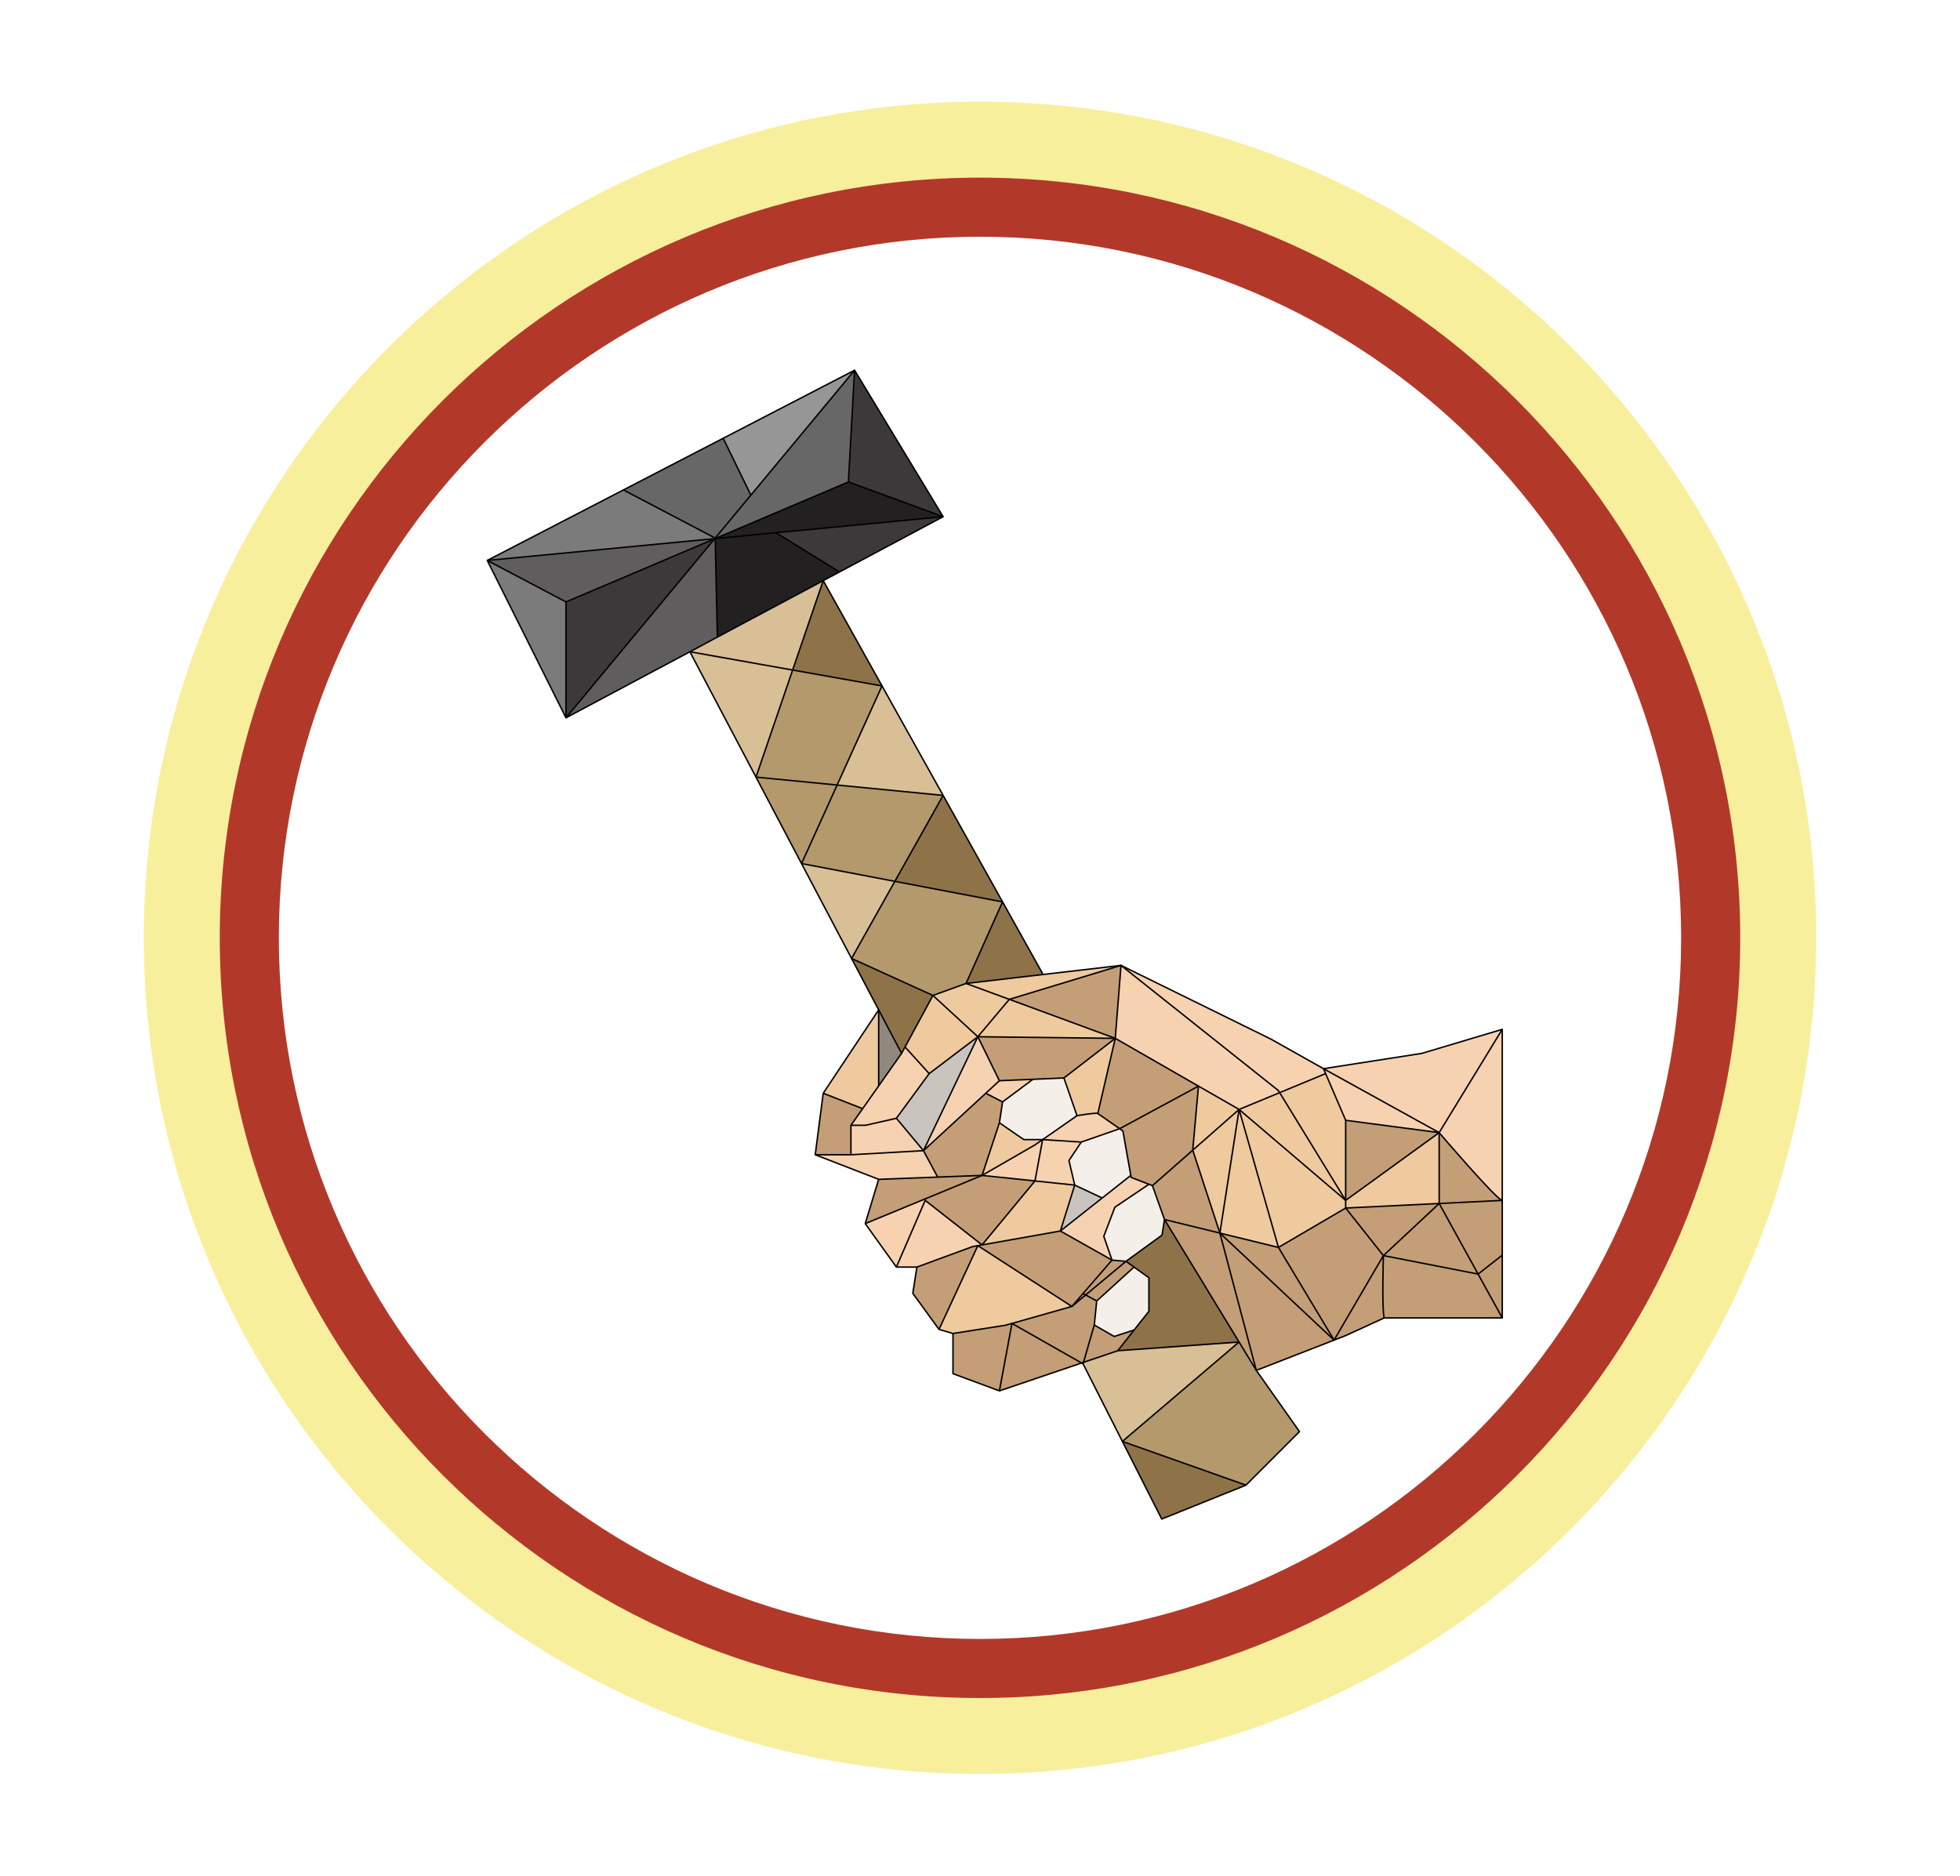 <?xml version="1.0" encoding="utf-8"?>
<!-- Generator: Adobe Illustrator 23.0.1, SVG Export Plug-In . SVG Version: 6.00 Build 0)  -->
<svg version="1.1" id="Logo" xmlns="http://www.w3.org/2000/svg" xmlns:xlink="http://www.w3.org/1999/xlink" x="0px" y="0px"
	 width="335.412px" height="321px" viewBox="0 0 335.412 321" enable-background="new 0 0 335.412 321" xml:space="preserve">
<g>
	<g id="XMLID_5_">
		<g>
			<polygon fill="#C49E76" points="257.079,214.809 257.079,225.547 252.943,218.044 			"/>
			<polygon fill="#C49E76" points="257.079,205.433 257.079,214.809 252.943,218.044 246.286,205.967 257.073,205.433 			"/>
			<path fill="#F7D2B0" d="M257.079,176.159v29.274h-0.006c-0.882,0-10.793-11.591-10.793-11.591v-0.006L257.079,176.159z"/>
			<polygon fill="#F7D2B0" points="257.079,176.159 246.28,193.836 226.49,182.893 243.333,180.27 			"/>
			<path fill="#C49E76" d="M252.943,218.044l4.136,7.503h-20.204c-0.42-1.405-0.138-10.666-0.138-10.666L252.943,218.044z"/>
			<path fill="#C49E76" d="M257.073,205.433l-10.787,0.534v-0.012l-0.006-12.113C246.28,193.842,256.191,205.433,257.073,205.433z"
				/>
			<polygon fill="#C49E76" points="246.286,205.967 252.943,218.044 236.736,214.881 246.28,205.967 			"/>
			<polygon fill="#EFCA9E" points="246.28,193.842 246.286,205.955 246.28,205.967 230.284,206.741 230.284,205.433 246.28,193.836 
							"/>
			<polygon fill="#C49E76" points="246.28,193.836 230.284,205.433 230.284,191.729 			"/>
			<polygon fill="#F7D2B0" points="246.28,193.836 230.284,191.729 226.85,183.734 226.49,182.893 			"/>
			<polygon fill="#C49E76" points="246.28,205.967 236.736,214.881 230.284,206.741 			"/>
			<path fill="#C49E76" d="M236.874,225.547l-6.735,3.085l-1.843,0.714l8.44-14.466
				C236.736,214.881,236.454,224.143,236.874,225.547z"/>
			<polygon fill="#C49E76" points="230.284,206.741 236.736,214.881 228.297,229.347 218.777,213.482 			"/>
			<polygon fill="#EFCA9E" points="230.284,205.433 230.284,206.741 218.777,213.482 212.042,189.868 			"/>
			<polygon fill="#EFCA9E" points="230.284,191.729 230.284,205.433 218.987,186.993 226.85,183.734 			"/>
			<polygon fill="#EFCA9E" points="218.987,186.993 230.284,205.433 212.042,189.868 			"/>
			<polygon fill="#C49E76" points="218.777,213.482 228.297,229.347 208.765,211.033 			"/>
			<polygon fill="#C49E76" points="228.297,229.347 214.989,234.527 208.759,211.033 208.765,211.033 			"/>
			<polygon fill="#F7D2B0" points="226.49,182.893 226.85,183.734 218.987,186.993 218.777,186.645 191.838,165.216 
				214.095,176.159 217.516,177.845 			"/>
			<polygon fill="#B3996B" points="214.989,234.527 222.378,245.001 213.213,254.167 192.072,246.682 212.036,229.671 			"/>
			<polygon fill="#F7D2B0" points="218.777,186.645 218.987,186.993 212.042,189.868 205.091,185.877 190.853,177.701 
				191.838,165.216 			"/>
			<polygon fill="#EFCA9E" points="212.042,189.868 218.777,213.482 208.765,211.033 208.759,211.027 			"/>
			<polygon fill="#C49E76" points="208.759,211.033 214.989,234.527 212.036,229.671 199.275,208.71 208.759,211.027 			"/>
			<polygon fill="#8E7349" points="213.213,254.167 198.807,259.966 192.072,246.682 			"/>
			<polygon fill="#EFCA9E" points="212.042,189.868 208.759,211.027 204.113,196.843 			"/>
			<polygon fill="#EFCA9E" points="212.042,189.868 204.113,196.843 205.091,185.877 			"/>
			<polygon fill="#8E7349" points="199.275,208.71 212.036,229.671 191.279,231.16 194.083,227.612 196.61,224.419 196.61,218.674 
				194.059,216.844 192.684,215.865 198.855,211.375 			"/>
			<polygon fill="#D8BF95" points="212.036,229.671 192.072,246.682 185.343,233.405 185.415,233.146 191.279,231.16 			"/>
			<polygon fill="#EDE7DD" points="208.759,211.027 208.765,211.033 208.759,211.033 			"/>
			<polygon fill="#C49E76" points="204.113,196.843 208.759,211.027 199.275,208.71 197.216,202.906 			"/>
			<path fill="#C49E76" d="M205.091,185.877l-0.978,10.967l-6.897,6.063l-0.606-0.234l-3.037-1.164l-0.06-0.348l-1.351-7.599
				c0,0-0.216-0.156-0.552-0.396L205.091,185.877z"/>
			<path fill="#C49E76" d="M205.091,185.877l-13.482,7.287h-0.006c-1.116-0.78-3.523-2.461-3.74-2.599l2.989-12.863L205.091,185.877
				z"/>
			<polygon fill="#F4EFE9" points="197.216,202.906 199.275,208.71 198.855,211.375 192.684,215.865 190.295,215.655 
				188.89,211.579 190.787,206.603 196.61,202.678 196.61,202.672 			"/>
			<polygon fill="#F4EFE9" points="196.61,218.674 196.61,224.419 194.083,227.612 190.667,228.723 187.264,226.76 187.678,222.648 
				194.059,216.844 			"/>
			<polygon fill="#F7D2B0" points="196.61,202.672 196.61,202.678 190.787,206.603 188.89,211.579 190.295,215.655 181.459,210.673 
				188.614,205.025 188.62,205.025 193.506,201.159 193.512,201.159 193.572,201.507 			"/>
			<polygon fill="#C49E76" points="194.083,227.612 191.279,231.16 185.415,233.146 187.264,226.76 190.667,228.723 			"/>
			<polygon fill="#C49E76" points="194.059,216.844 187.678,222.648 185.787,221.616 192.684,215.865 			"/>
			<path fill="#F4EFE9" d="M192.162,193.56l1.351,7.599h-0.006l-4.886,3.866h-0.006l-4.7-2.209l-0.984-4.208l2.107-3.157
				l6.567-2.287h0.006C191.946,193.404,192.162,193.56,192.162,193.56z"/>
			<polygon fill="#C49E76" points="192.684,215.865 185.787,221.616 185.343,221.37 190.295,215.655 			"/>
			<polygon fill="#C49E76" points="191.838,165.216 190.853,177.701 172.72,171.026 			"/>
			<polygon fill="#EFCA9E" points="191.838,165.216 172.72,171.026 165.319,168.307 178.434,166.777 			"/>
			<path fill="#F7D2B0" d="M191.604,193.164l-6.567,2.287l-6.615-0.42l5.882-4.094c0,0,3.277-0.564,3.559-0.372
				C188.08,190.703,190.487,192.383,191.604,193.164z"/>
			<path fill="#EFCA9E" d="M190.853,177.701l-2.989,12.863c-0.282-0.192-3.559,0.372-3.559,0.372l-2.239-6.453L190.853,177.701z"/>
			<polygon fill="#C49E76" points="190.853,177.701 182.066,184.484 176.753,184.712 171.027,184.952 167.335,177.425 			"/>
			<polygon fill="#EFCA9E" points="190.853,177.701 167.335,177.425 172.72,171.026 			"/>
			<polygon fill="#C49E76" points="190.295,215.655 185.343,221.37 183.422,223.584 167.335,213.182 168.05,213.05 168.056,213.056 
				168.062,213.05 181.459,210.673 			"/>
			<polygon fill="#C9C4BD" points="188.614,205.025 181.459,210.673 183.914,202.816 			"/>
			<polygon fill="#C49E76" points="187.678,222.648 187.264,226.76 185.415,233.146 185.085,233.26 173.176,226.49 183.422,223.584 
				185.787,221.616 			"/>
			<polygon fill="#C49E76" points="185.787,221.616 183.422,223.584 185.343,221.37 			"/>
			<polygon fill="#C49E76" points="185.085,233.26 171.027,238.032 173.176,226.49 			"/>
			<polygon fill="#F7D2B0" points="185.037,195.451 182.93,198.608 183.914,202.816 177.114,202.107 177.114,202.101 
				178.422,195.031 			"/>
			<polygon fill="#F4EFE9" points="182.066,184.484 184.305,190.937 178.422,195.031 178.416,195.031 175.205,195.031 
				171.027,192.155 171.567,188.578 176.753,184.712 			"/>
			<polygon fill="#EFCA9E" points="183.914,202.816 181.459,210.673 168.062,213.05 177.114,202.107 			"/>
			<polygon fill="#EFCA9E" points="183.422,223.584 173.176,226.49 172.059,226.802 163.08,228.212 160.691,227.51 167.335,213.182 
							"/>
			<polygon fill="#8E7349" points="178.416,166.621 178.434,166.777 165.319,168.307 171.567,154.346 			"/>
			<polygon fill="#F7D2B0" points="178.422,195.031 177.114,202.101 168.056,201.159 177.108,195.943 178.416,195.031 			"/>
			<polygon fill="#EFCA9E" points="178.416,195.031 177.108,195.943 168.056,201.159 171.027,192.155 175.205,195.031 			"/>
			<polygon fill="#C49E76" points="177.114,202.101 177.114,202.107 168.062,213.05 168.05,213.05 158.326,205.433 158.236,205.211 
				168.056,201.159 			"/>
			<polygon fill="#F7D2B0" points="176.753,184.712 171.567,188.578 168.692,187.101 171.027,184.952 			"/>
			<polygon fill="#C49E76" points="173.176,226.49 171.027,238.032 163.08,235.085 163.08,228.212 172.059,226.802 			"/>
			<polygon fill="#EFCA9E" points="172.72,171.026 167.335,177.425 159.652,170.36 165.319,168.307 			"/>
			<polygon fill="#B3996B" points="171.567,154.346 165.319,168.307 159.652,170.36 145.732,164.034 145.726,164.034 
				145.726,164.028 153.134,150.834 171.561,154.346 			"/>
			<polygon fill="#C49E76" points="171.567,188.578 171.027,192.155 168.056,201.159 160.463,201.447 158.026,196.921 
				168.692,187.101 			"/>
			<polygon fill="#8E7349" points="161.393,136.122 171.561,154.346 153.134,150.834 			"/>
			<polygon fill="#F7D2B0" points="167.335,177.425 171.027,184.952 168.692,187.101 158.026,196.921 			"/>
			<polygon fill="#C49E76" points="168.056,201.159 158.236,205.211 148.067,209.407 150.366,201.831 160.463,201.447 			"/>
			<polygon fill="#F7D2B0" points="168.05,213.05 167.335,213.182 166.447,213.338 156.909,216.844 153.398,216.844 
				158.326,205.433 			"/>
			<polygon fill="#C9C4BD" points="167.335,177.425 158.026,196.921 153.398,191.381 159.01,183.734 			"/>
			<polygon fill="#C49E76" points="167.335,213.182 160.691,227.51 156.207,221.34 156.909,216.844 166.447,213.338 			"/>
			<polygon fill="#EFCA9E" points="167.335,177.425 159.01,183.734 154.874,179.178 159.652,170.36 			"/>
			<polygon fill="#3D393B" points="146.243,63.36 161.393,88.426 145.186,82.478 			"/>
			<polygon fill="#B3996B" points="161.393,136.122 153.134,150.834 137.167,147.791 143.253,134.351 			"/>
			<polygon fill="#3D393B" points="161.393,88.426 143.65,97.886 132.779,91.169 			"/>
			<polygon fill="#232022" points="161.393,88.426 132.779,91.169 122.389,92.166 145.186,82.478 			"/>
			<polygon fill="#D8BF95" points="161.393,136.122 143.253,134.351 150.937,117.388 			"/>
			<polygon fill="#F7D2B0" points="158.026,196.921 160.463,201.447 150.366,201.831 139.508,197.624 145.618,197.624 			"/>
			<polygon fill="#8E7349" points="159.652,170.36 154.874,179.178 154.286,180.27 150.366,172.827 145.732,164.034 			"/>
			<polygon fill="#F7D2B0" points="154.874,179.178 159.01,183.734 153.398,191.381 148.133,192.576 145.618,192.576 
				147.623,189.736 150.366,185.841 154.286,180.27 			"/>
			<polygon fill="#F7D2B0" points="158.236,205.211 158.326,205.433 153.398,216.844 148.067,209.407 			"/>
			<polygon fill="#F7D2B0" points="153.398,191.381 158.026,196.921 145.618,197.624 145.618,192.576 148.133,192.576 			"/>
			<polygon fill="#91887D" points="150.366,172.827 154.286,180.27 150.366,185.841 			"/>
			<polygon fill="#D8BF95" points="153.134,150.834 145.726,164.028 137.167,147.791 			"/>
			<polygon fill="#8E7349" points="140.876,99.369 150.937,117.388 135.642,114.669 			"/>
			<polygon fill="#B3996B" points="150.937,117.388 143.253,134.351 129.37,132.995 135.642,114.669 			"/>
			<polygon fill="#EFCA9E" points="150.366,172.827 150.366,185.841 147.623,189.736 140.876,187.101 			"/>
			<polygon fill="#C49E76" points="147.623,189.736 145.618,192.576 145.618,197.624 139.508,197.624 140.876,187.101 			"/>
			<polygon fill="#686768" points="146.243,63.36 145.186,82.478 122.389,92.166 122.389,92.088 128.493,84.74 			"/>
			<polygon fill="#969696" points="146.243,63.36 128.493,84.74 123.757,75.004 			"/>
			<polygon fill="#232022" points="143.65,97.886 140.876,99.369 122.767,109.027 122.389,92.172 122.389,92.166 132.779,91.169 			
				"/>
			<polygon fill="#B3996B" points="143.253,134.351 137.167,147.791 129.37,132.995 			"/>
			<polygon fill="#D8BF95" points="140.876,99.369 135.642,114.669 118.061,111.542 122.767,109.027 			"/>
			<polygon fill="#D8BF95" points="135.642,114.669 129.37,132.995 118.061,111.542 			"/>
			<polygon fill="#686768" points="123.757,75.004 128.493,84.74 122.389,92.088 106.68,83.846 			"/>
			<polygon fill="#605D5F" points="122.389,92.172 122.767,109.027 118.061,111.542 96.854,122.844 122.293,92.208 122.377,92.172 
				122.383,92.172 			"/>
			<polygon fill="#3D393B" points="122.389,92.166 122.389,92.172 122.383,92.172 			"/>
			<polygon fill="#7C7B7C" points="122.389,92.088 122.317,92.178 83.384,95.911 106.68,83.846 			"/>
			<polygon fill="#605D5F" points="122.317,92.178 122.293,92.208 96.854,103.012 83.384,95.911 			"/>
			<polygon fill="#3D393B" points="122.293,92.208 96.854,122.844 96.854,103.012 			"/>
			<polygon fill="#7C7B7C" points="96.854,103.012 96.854,122.844 83.384,95.911 			"/>
		</g>
		<g>
			
				<line fill="none" stroke="#000000" stroke-width="0.25" stroke-linejoin="round" stroke-miterlimit="10" x1="196.61" y1="202.672" x2="196.61" y2="202.678"/>
			
				<line fill="none" stroke="#000000" stroke-width="0.25" stroke-linejoin="round" stroke-miterlimit="10" x1="193.512" y1="201.159" x2="193.506" y2="201.159"/>
			
				<line fill="none" stroke="#000000" stroke-width="0.25" stroke-linejoin="round" stroke-miterlimit="10" x1="178.416" y1="166.621" x2="178.434" y2="166.777"/>
			
				<line fill="none" stroke="#000000" stroke-width="0.25" stroke-linejoin="round" stroke-miterlimit="10" x1="145.186" y1="82.478" x2="161.393" y2="88.426"/>
			
				<line fill="none" stroke="#000000" stroke-width="0.25" stroke-linejoin="round" stroke-miterlimit="10" x1="158.236" y1="205.211" x2="158.326" y2="205.433"/>
			<polyline fill="none" stroke="#000000" stroke-width="0.25" stroke-linejoin="round" stroke-miterlimit="10" points="
				146.243,63.36 145.186,82.478 122.389,92.166 122.389,92.088 			"/>
			
				<line fill="none" stroke="#000000" stroke-width="0.25" stroke-linejoin="round" stroke-miterlimit="10" x1="132.779" y1="91.169" x2="143.65" y2="97.886"/>
			
				<line fill="none" stroke="#000000" stroke-width="0.25" stroke-linejoin="round" stroke-miterlimit="10" x1="123.757" y1="75.004" x2="128.493" y2="84.74"/>
			
				<line fill="none" stroke="#000000" stroke-width="0.25" stroke-linejoin="round" stroke-miterlimit="10" x1="122.383" y1="92.172" x2="122.389" y2="92.166"/>
			
				<line fill="none" stroke="#000000" stroke-width="0.25" stroke-linejoin="round" stroke-miterlimit="10" x1="122.293" y1="92.208" x2="122.377" y2="92.172"/>
			
				<line fill="none" stroke="#000000" stroke-width="0.25" stroke-linejoin="round" stroke-miterlimit="10" x1="122.389" y1="92.172" x2="122.767" y2="109.027"/>
			
				<line fill="none" stroke="#000000" stroke-width="0.25" stroke-linejoin="round" stroke-miterlimit="10" x1="106.68" y1="83.846" x2="122.389" y2="92.088"/>
			
				<line fill="none" stroke="#000000" stroke-width="0.25" stroke-linejoin="round" stroke-miterlimit="10" x1="96.854" y1="103.012" x2="122.293" y2="92.208"/>
			<polyline fill="none" stroke="#000000" stroke-width="0.25" stroke-linejoin="round" stroke-miterlimit="10" points="
				83.384,95.911 96.854,103.012 96.854,122.844 			"/>
			<polyline fill="none" stroke="#000000" stroke-width="0.25" stroke-linejoin="round" stroke-miterlimit="10" points="
				96.854,122.844 118.061,111.542 122.767,109.027 140.876,99.369 143.65,97.886 161.393,88.426 146.243,63.36 123.757,75.004 
				106.68,83.846 83.384,95.911 			"/>
			<polyline fill="none" stroke="#000000" stroke-width="0.25" stroke-linejoin="round" stroke-miterlimit="10" points="
				145.726,164.028 137.167,147.791 129.37,132.995 118.061,111.542 135.642,114.669 150.937,117.388 143.253,134.351 
				137.167,147.791 153.134,150.834 171.561,154.346 			"/>
			<polyline fill="none" stroke="#000000" stroke-width="0.25" stroke-linejoin="round" stroke-miterlimit="10" points="
				171.567,154.346 165.319,168.307 159.652,170.36 154.874,179.178 154.286,180.27 150.366,172.827 145.732,164.034 			"/>
			<polyline fill="none" stroke="#000000" stroke-width="0.25" stroke-linejoin="round" stroke-miterlimit="10" points="
				178.416,166.621 171.567,154.346 171.561,154.346 161.393,136.122 150.937,117.388 140.876,99.369 135.642,114.669 
				129.37,132.995 143.253,134.351 161.393,136.122 153.134,150.834 145.726,164.028 145.726,164.034 145.732,164.034 
				159.652,170.36 167.335,177.425 159.01,183.734 			"/>
			<path fill="none" stroke="#000000" stroke-width="0.25" stroke-linejoin="round" stroke-miterlimit="10" d="M191.604,193.164
				c-1.116-0.78-3.523-2.461-3.74-2.599c-0.282-0.192-3.559,0.372-3.559,0.372l-2.239-6.453l-5.312,0.228l-5.726,0.24l-3.692-7.527"
				/>
			<path fill="none" stroke="#000000" stroke-width="0.25" stroke-linejoin="round" stroke-miterlimit="10" d="M191.61,193.164
				c0.336,0.24,0.552,0.396,0.552,0.396l1.351,7.599l0.06,0.348l3.037,1.164l0.606,0.234l2.059,5.804l12.761,20.961l2.953,4.856
				l13.308-5.18l1.843-0.714l6.735-3.085h20.204v-10.738v-9.376v-29.274l-13.746,4.112l-16.843,2.623l-8.974-5.048l-3.421-1.687
				l-22.257-10.943l-13.404,1.561l-13.115,1.531l7.401,2.719l18.134,6.675l-2.989,12.863"/>
			<polyline fill="none" stroke="#000000" stroke-width="0.25" stroke-linejoin="round" stroke-miterlimit="10" points="
				154.286,180.27 150.366,185.841 147.623,189.736 145.618,192.576 145.618,197.624 158.026,196.921 168.692,187.101 
				171.027,184.952 			"/>
			<polyline fill="none" stroke="#000000" stroke-width="0.25" stroke-linejoin="round" stroke-miterlimit="10" points="
				163.08,228.212 172.059,226.802 173.176,226.49 183.422,223.584 185.787,221.616 192.684,215.865 194.059,216.844 
				196.61,218.674 196.61,224.419 194.083,227.612 191.279,231.16 185.415,233.146 185.085,233.26 171.027,238.032 163.08,235.085 
				163.08,228.212 160.691,227.51 156.207,221.34 156.909,216.844 153.398,216.844 148.067,209.407 150.366,201.831 
				139.508,197.624 140.876,187.101 150.366,172.827 150.366,185.841 			"/>
			<polyline fill="none" stroke="#000000" stroke-width="0.25" stroke-linejoin="round" stroke-miterlimit="10" points="
				188.614,205.025 181.459,210.673 168.062,213.05 168.05,213.05 167.335,213.182 166.447,213.338 156.909,216.844 			"/>
			
				<line fill="none" stroke="#000000" stroke-width="0.25" stroke-linejoin="round" stroke-miterlimit="10" x1="193.506" y1="201.159" x2="188.62" y2="205.025"/>
			
				<line fill="none" stroke="#000000" stroke-width="0.25" stroke-linejoin="round" stroke-miterlimit="10" x1="178.422" y1="195.031" x2="184.305" y2="190.937"/>
			<polyline fill="none" stroke="#000000" stroke-width="0.25" stroke-linejoin="round" stroke-miterlimit="10" points="
				150.366,201.831 160.463,201.447 168.056,201.159 177.108,195.943 178.416,195.031 			"/>
			<polyline fill="none" stroke="#000000" stroke-width="0.25" stroke-linejoin="round" stroke-miterlimit="10" points="
				191.604,193.164 185.037,195.451 182.93,198.608 183.914,202.816 188.614,205.025 188.62,205.025 			"/>
			<polyline fill="none" stroke="#000000" stroke-width="0.25" stroke-linejoin="round" stroke-miterlimit="10" points="
				208.759,211.033 214.989,234.527 222.378,245.001 213.213,254.167 198.807,259.966 192.072,246.682 185.343,233.405 			"/>
			<polyline fill="none" stroke="#000000" stroke-width="0.25" stroke-linejoin="round" stroke-miterlimit="10" points="
				246.28,193.836 230.284,205.433 212.042,189.868 208.759,211.027 			"/>
			<path fill="none" stroke="#000000" stroke-width="0.25" stroke-linejoin="round" stroke-miterlimit="10" d="M257.079,205.433
				h-0.006c-0.882,0-10.793-11.591-10.793-11.591"/>
			<polyline fill="none" stroke="#000000" stroke-width="0.25" stroke-linejoin="round" stroke-miterlimit="10" points="
				196.61,202.678 190.787,206.603 188.89,211.579 190.295,215.655 192.684,215.865 198.855,211.375 199.275,208.71 
				208.759,211.027 208.759,211.033 208.765,211.033 218.777,213.482 230.284,206.741 246.28,205.967 246.286,205.967 
				257.073,205.433 			"/>
			<polyline fill="none" stroke="#000000" stroke-width="0.25" stroke-linejoin="round" stroke-miterlimit="10" points="
				194.059,216.844 187.678,222.648 187.264,226.76 190.667,228.723 194.083,227.612 			"/>
			<polyline fill="none" stroke="#000000" stroke-width="0.25" stroke-linejoin="round" stroke-miterlimit="10" points="
				154.874,179.178 159.01,183.734 153.398,191.381 148.133,192.576 145.618,192.576 			"/>
			<path fill="none" stroke="#000000" stroke-width="0.25" stroke-linejoin="round" stroke-miterlimit="10" d="M257.079,176.159
				l-10.799,17.677l-19.79-10.943l0.36,0.84l3.433,7.995v13.704v1.309l6.453,8.139c0,0-0.282,9.262,0.138,10.666"/>
			<polyline fill="none" stroke="#000000" stroke-width="0.25" stroke-linejoin="round" stroke-miterlimit="10" points="
				230.284,191.729 246.28,193.836 246.28,193.842 246.286,205.955 246.286,205.967 252.943,218.044 257.079,225.547 			"/>
			<polyline fill="none" stroke="#000000" stroke-width="0.25" stroke-linejoin="round" stroke-miterlimit="10" points="
				191.838,165.216 172.72,171.026 167.335,177.425 190.853,177.701 205.091,185.877 212.042,189.868 218.777,213.482 
				228.297,229.347 236.736,214.881 246.28,205.967 246.286,205.955 			"/>
			<polyline fill="none" stroke="#000000" stroke-width="0.25" stroke-linejoin="round" stroke-miterlimit="10" points="
				226.85,183.734 218.987,186.993 212.042,189.868 204.113,196.843 197.216,202.906 			"/>
			<polyline fill="none" stroke="#000000" stroke-width="0.25" stroke-linejoin="round" stroke-miterlimit="10" points="
				182.066,184.484 190.853,177.701 191.838,165.216 218.777,186.645 218.987,186.993 230.284,205.433 			"/>
			<polyline fill="none" stroke="#000000" stroke-width="0.25" stroke-linejoin="round" stroke-miterlimit="10" points="
				191.279,231.16 212.036,229.671 192.072,246.682 213.213,254.167 			"/>
			<polyline fill="none" stroke="#000000" stroke-width="0.25" stroke-linejoin="round" stroke-miterlimit="10" points="
				177.114,202.107 183.914,202.816 181.459,210.673 190.295,215.655 185.343,221.37 183.422,223.584 167.335,213.182 
				160.691,227.51 			"/>
			<polyline fill="none" stroke="#000000" stroke-width="0.25" stroke-linejoin="round" stroke-miterlimit="10" points="
				148.067,209.407 158.236,205.211 168.056,201.159 177.114,202.101 			"/>
			<polyline fill="none" stroke="#000000" stroke-width="0.25" stroke-linejoin="round" stroke-miterlimit="10" points="
				153.398,216.844 158.326,205.433 168.05,213.05 168.056,213.056 168.062,213.05 177.114,202.107 177.114,202.101 
				178.422,195.031 178.416,195.031 175.205,195.031 171.027,192.155 171.567,188.578 176.753,184.712 			"/>
			
				<line fill="none" stroke="#000000" stroke-width="0.25" stroke-linejoin="round" stroke-miterlimit="10" x1="185.037" y1="195.451" x2="178.422" y2="195.031"/>
			<polyline fill="none" stroke="#000000" stroke-width="0.25" stroke-linejoin="round" stroke-miterlimit="10" points="
				153.398,191.381 158.026,196.921 160.463,201.447 			"/>
			<polyline fill="none" stroke="#000000" stroke-width="0.25" stroke-linejoin="round" stroke-miterlimit="10" points="
				171.027,238.032 173.176,226.49 185.085,233.26 185.343,233.405 185.415,233.146 187.264,226.76 			"/>
			<polyline fill="none" stroke="#000000" stroke-width="0.25" stroke-linejoin="round" stroke-miterlimit="10" points="
				187.678,222.648 185.787,221.616 185.343,221.37 			"/>
			
				<line fill="none" stroke="#000000" stroke-width="0.25" stroke-linejoin="round" stroke-miterlimit="10" x1="140.876" y1="187.101" x2="147.623" y2="189.736"/>
			
				<line fill="none" stroke="#000000" stroke-width="0.25" stroke-linejoin="round" stroke-miterlimit="10" x1="139.508" y1="197.624" x2="145.618" y2="197.624"/>
			
				<line fill="none" stroke="#000000" stroke-width="0.25" stroke-linejoin="round" stroke-miterlimit="10" x1="171.027" y1="192.155" x2="168.056" y2="201.159"/>
			
				<line fill="none" stroke="#000000" stroke-width="0.25" stroke-linejoin="round" stroke-miterlimit="10" x1="168.692" y1="187.101" x2="171.567" y2="188.578"/>
			<polyline fill="none" stroke="#000000" stroke-width="0.25" stroke-linejoin="round" stroke-miterlimit="10" points="
				146.243,63.36 128.493,84.74 122.389,92.088 122.317,92.178 122.293,92.208 96.854,122.844 83.384,95.911 122.317,92.178 
				122.377,92.172 122.383,92.172 122.389,92.172 122.389,92.166 132.779,91.169 161.393,88.426 			"/>
			<polyline fill="none" stroke="#000000" stroke-width="0.25" stroke-linejoin="round" stroke-miterlimit="10" points="
				236.736,214.881 252.943,218.044 257.079,214.809 			"/>
			<polyline fill="none" stroke="#000000" stroke-width="0.25" stroke-linejoin="round" stroke-miterlimit="10" points="
				191.604,193.164 191.61,193.164 205.091,185.877 204.113,196.843 208.759,211.027 208.765,211.033 228.297,229.347 			"/>
			
				<line fill="none" stroke="#000000" stroke-width="0.25" stroke-linejoin="round" stroke-miterlimit="10" x1="158.026" y1="196.921" x2="167.335" y2="177.425"/>
		</g>
	</g>
	<g>
		<path fill="#B23929" d="M167.706,291.488c-72.227,0-130.988-58.761-130.988-130.988S95.479,29.512,167.706,29.512
			S298.694,88.273,298.694,160.5S239.933,291.488,167.706,291.488z M167.706,40.512c-66.162,0-119.988,53.826-119.988,119.988
			s53.826,119.988,119.988,119.988S287.694,226.662,287.694,160.5S233.868,40.512,167.706,40.512z"/>
	</g>
	<g>
		<path fill="#F8EF9D" d="M167.706,303.598c-78.905,0-143.098-64.193-143.098-143.098S88.801,17.402,167.706,17.402
			S310.805,81.595,310.805,160.5S246.611,303.598,167.706,303.598z M167.706,30.402C95.97,30.402,37.608,88.764,37.608,160.5
			c0,71.737,58.362,130.098,130.098,130.098c71.737,0,130.099-58.361,130.099-130.098C297.805,88.764,239.443,30.402,167.706,30.402
			z"/>
	</g>
</g>
</svg>
